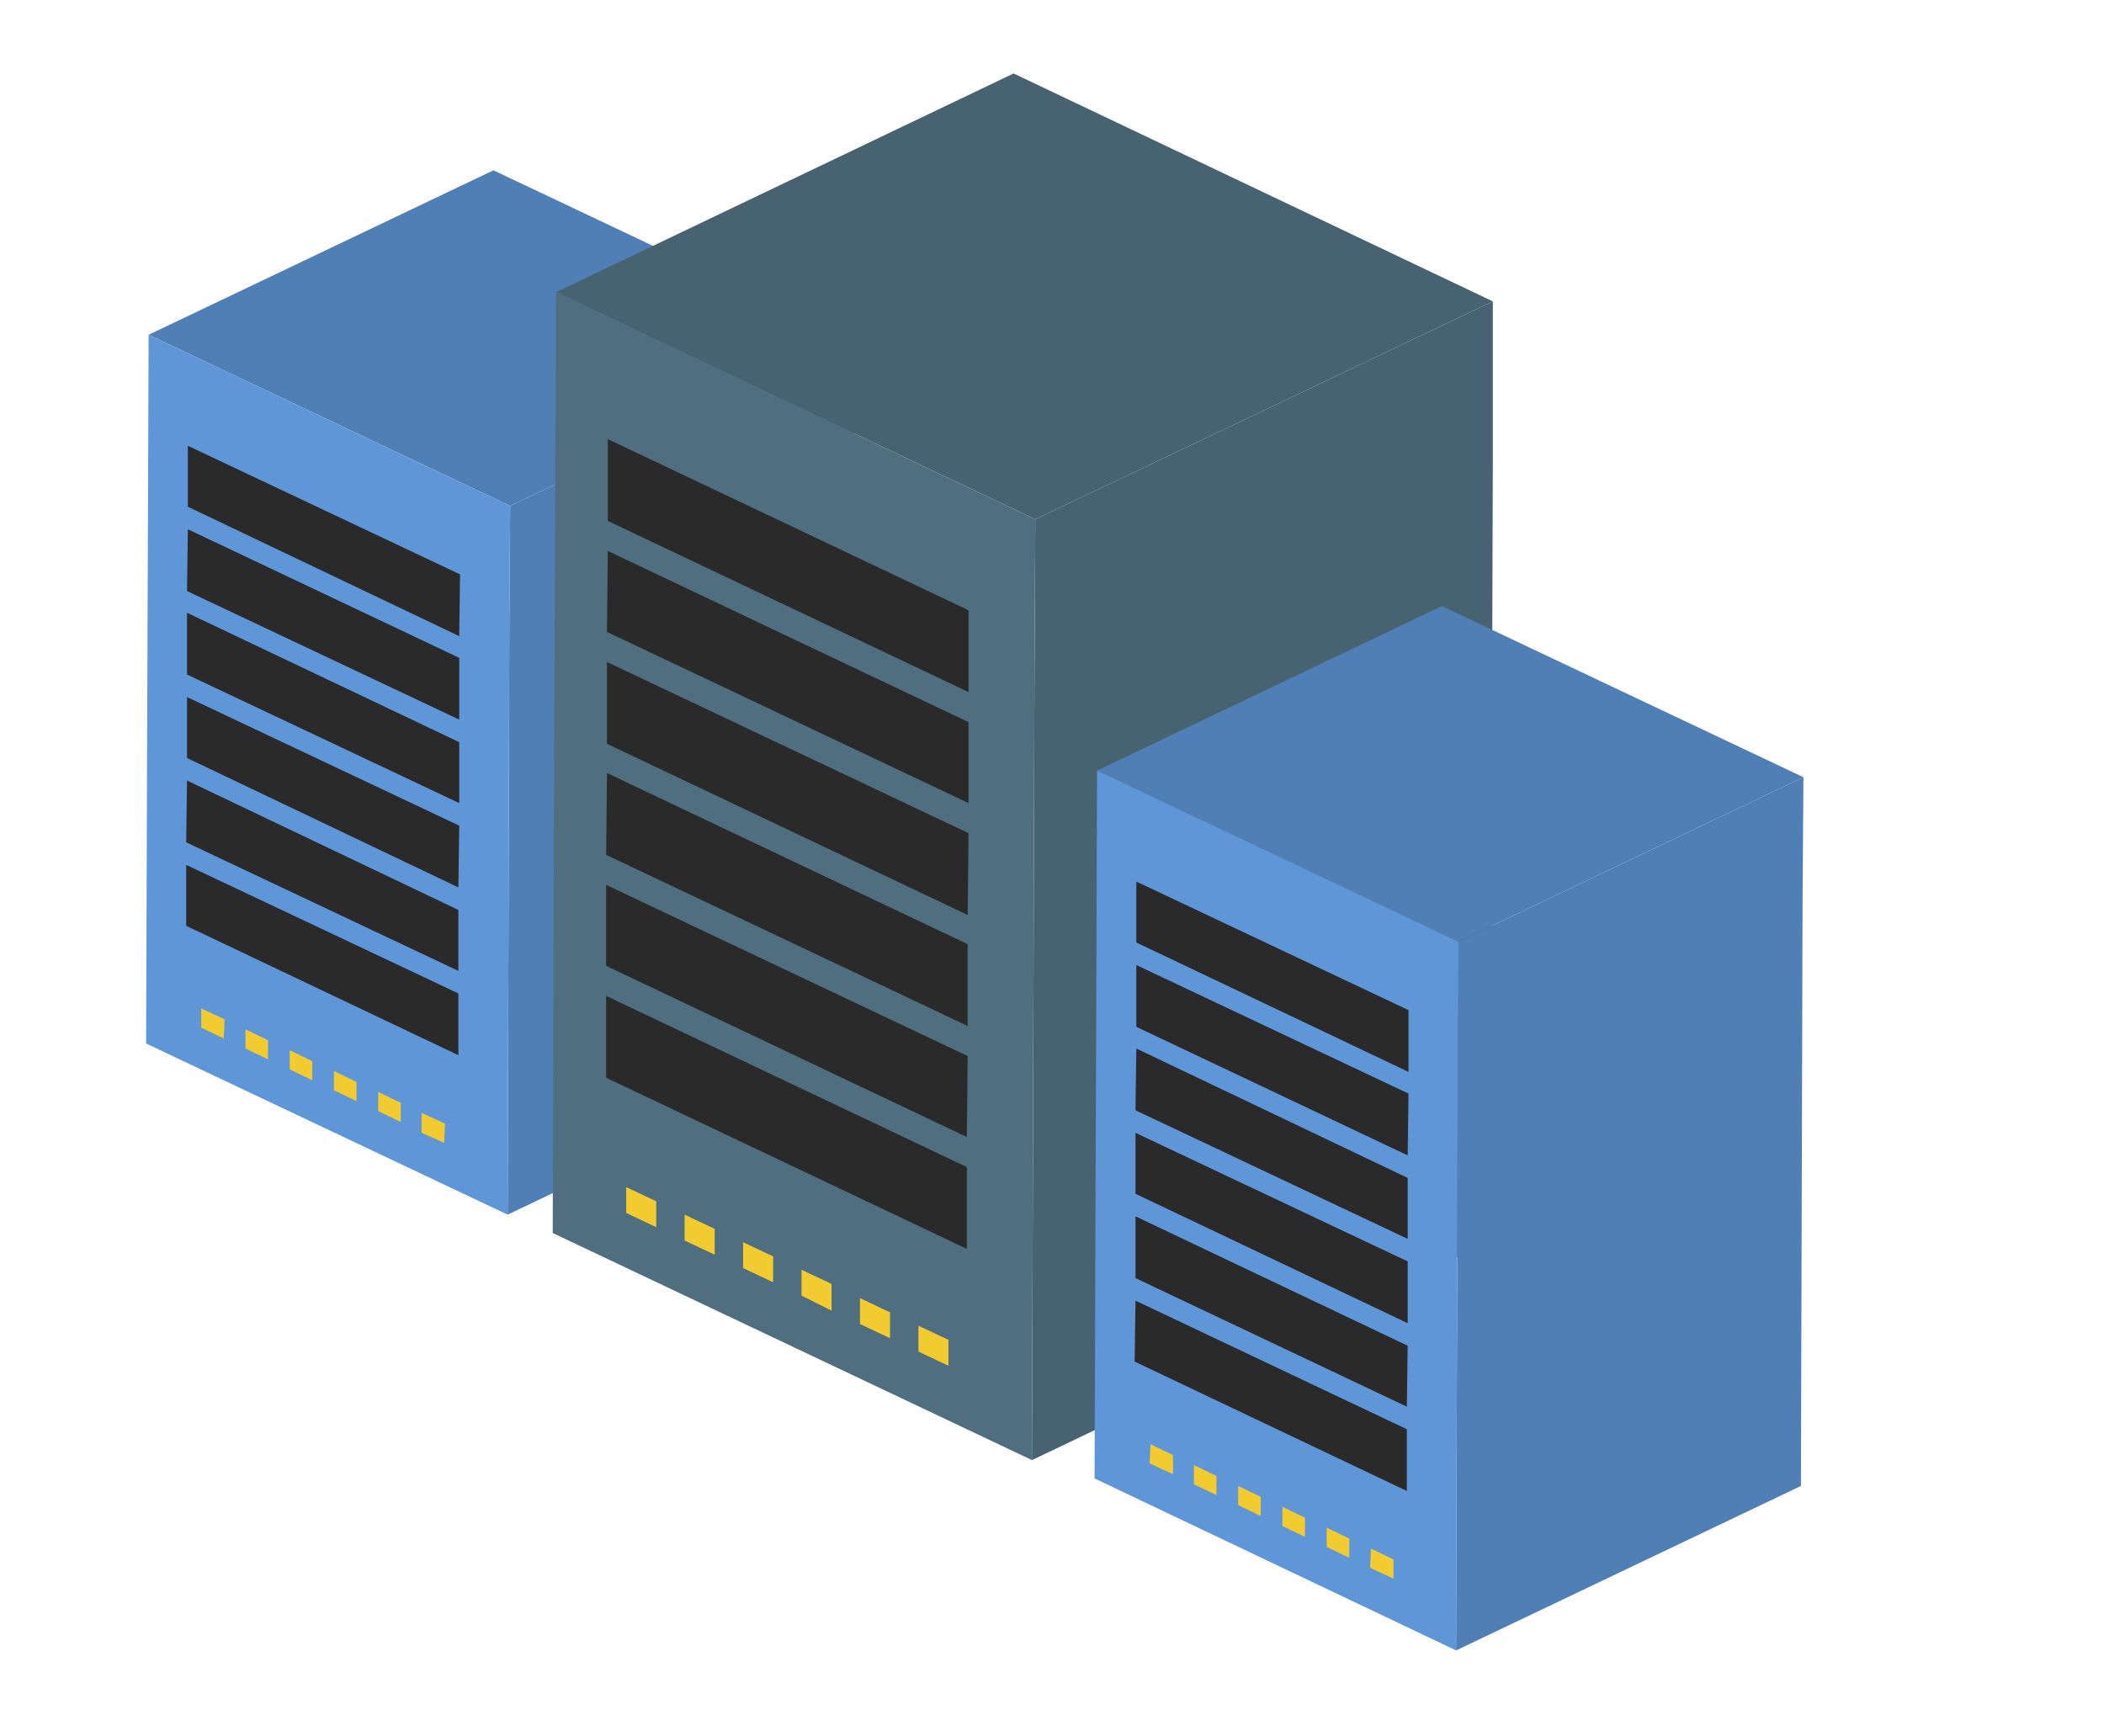 <?xml version="1.0" encoding="utf-8"?>
<!-- Generator: Adobe Illustrator 24.0.2, SVG Export Plug-In . SVG Version: 6.00 Build 0)  -->
<svg version="1.1" xmlns="http://www.w3.org/2000/svg" xmlns:xlink="http://www.w3.org/1999/xlink" x="0px" y="0px"
	 viewBox="0 0 252 208" style="enable-background:new 0 0 252 208;" xml:space="preserve">
<style type="text/css">
	.st0{enable-background:new    ;}
	.st1{fill:#507FB5;}
	.st2{fill:#5F96D7;}
	.st3{fill:#2A2A2A;}
	.st4{fill:#F1CB30;}
	.st5{fill:#476271;}
	.st6{fill:#4F6E7F;}
</style>
<g id="Floor">
	<g>
		<g>
			<g>
				<g class="st0">
					<polygon class="st1" points="61.1,60.6 61,74.9 60.8,145.5 102.1,125.8 102.3,55.2 102.4,40.9 					"/>
					<g>
						<polygon class="st1" points="17.8,40.1 59.1,20.4 102.4,40.9 61.1,60.6 						"/>
					</g>
					<g>
						<polygon class="st2" points="61.1,60.6 61,74.9 60.8,145.5 17.5,125 17.6,95.2 17.8,40.1 						"/>
					</g>
				</g>
			</g>
			<g>
				<g class="st0">
					<g>
						<polygon class="st3" points="54.9,119 54.9,126.4 22.3,110.9 22.3,103.6 						"/>
					</g>
					<g>
						<polygon class="st3" points="54.9,109 54.9,116.3 22.3,100.9 22.4,93.5 						"/>
					</g>
					<g>
						<polygon class="st3" points="55,98.9 54.9,106.3 22.4,90.8 22.4,83.5 						"/>
					</g>
					<g>
						<polygon class="st3" points="55,88.9 55,96.2 22.4,80.8 22.4,73.4 						"/>
					</g>
					<g>
						<polygon class="st3" points="55,78.8 55,86.2 22.4,70.8 22.5,63.4 						"/>
					</g>
					<g>
						<polygon class="st3" points="55.1,68.8 55,76.2 22.5,60.7 22.5,53.4 						"/>
					</g>
				</g>
			</g>
			<g>
				<g>
					<polygon class="st4" points="26.9,122.1 26.8,124.4 24.1,123.1 24.1,120.8 					"/>
				</g>
				<g>
					<polygon class="st4" points="32.1,124.6 32.1,126.9 29.4,125.6 29.4,123.3 					"/>
				</g>
				<g>
					<polygon class="st4" points="37.4,127.1 37.4,129.4 34.7,128.1 34.7,125.8 					"/>
				</g>
				<g>
					<polygon class="st4" points="42.7,129.6 42.7,131.9 40,130.6 40,128.3 					"/>
				</g>
				<g>
					<polygon class="st4" points="48,132.1 48,134.4 45.3,133.1 45.3,130.8 					"/>
				</g>
				<g>
					<polygon class="st4" points="53.3,134.6 53.2,136.9 50.5,135.7 50.5,133.3 					"/>
				</g>
			</g>
		</g>
		<g>
			<g>
				<g class="st0">
					<polygon class="st5" points="124,62.2 123.9,81.2 123.6,174.9 178.5,148.7 178.8,55 178.8,36.1 					"/>
					<g>
						<polygon class="st5" points="66.6,35 121.4,8.8 178.8,36.1 124,62.2 						"/>
					</g>
					<g>
						<polygon class="st6" points="124,62.2 123.9,81.2 123.6,174.9 66.2,147.7 66.3,108.2 66.6,35 						"/>
					</g>
				</g>
			</g>
			<g>
				<g class="st0">
					<g>
						<polygon class="st3" points="115.8,139.8 115.8,149.6 72.6,129.1 72.6,119.3 						"/>
					</g>
					<g>
						<polygon class="st3" points="115.9,126.5 115.8,136.2 72.6,115.7 72.6,106 						"/>
					</g>
					<g>
						<polygon class="st3" points="115.9,113.1 115.9,122.9 72.6,102.4 72.7,92.6 						"/>
					</g>
					<g>
						<polygon class="st3" points="116,99.8 115.9,109.6 72.7,89.1 72.7,79.3 						"/>
					</g>
					<g>
						<polygon class="st3" points="116,86.5 116,96.2 72.7,75.7 72.8,66 						"/>
					</g>
					<g>
						<polygon class="st3" points="116,73.1 116,82.9 72.8,62.4 72.8,52.6 						"/>
					</g>
				</g>
			</g>
			<g>
				<g>
					<polygon class="st4" points="78.6,143.9 78.6,147 75,145.3 75,142.2 					"/>
				</g>
				<g>
					<polygon class="st4" points="85.6,147.2 85.6,150.3 82,148.6 82,145.5 					"/>
				</g>
				<g>
					<polygon class="st4" points="92.6,150.5 92.6,153.6 89,151.9 89,148.8 					"/>
				</g>
				<g>
					<polygon class="st4" points="99.6,153.8 99.6,157 96,155.2 96,152.1 					"/>
				</g>
				<g>
					<polygon class="st4" points="106.6,157.2 106.6,160.3 103,158.6 103,155.5 					"/>
				</g>
				<g>
					<polygon class="st4" points="113.6,160.5 113.6,163.6 110,161.9 110,158.8 					"/>
				</g>
			</g>
		</g>
		<g>
			<g>
				<g class="st0">
					<polygon class="st1" points="174.7,112.8 174.6,127.1 174.4,197.7 215.7,178 215.9,107.4 216,93.1 					"/>
					<g>
						<polygon class="st1" points="131.4,92.3 172.7,72.6 216,93.1 174.7,112.8 						"/>
					</g>
					<g>
						<polygon class="st2" points="174.7,112.8 174.6,127.1 174.4,197.7 131.1,177.1 131.2,147.4 131.4,92.3 						"/>
					</g>
				</g>
			</g>
			<g>
				<g class="st0">
					<g>
						<polygon class="st3" points="168.5,171.2 168.5,178.6 135.9,163.1 136,155.8 						"/>
					</g>
					<g>
						<polygon class="st3" points="168.6,161.2 168.5,168.5 136,153.1 136,145.7 						"/>
					</g>
					<g>
						<polygon class="st3" points="168.6,151.1 168.6,158.5 136,143 136,135.7 						"/>
					</g>
					<g>
						<polygon class="st3" points="168.6,141.1 168.6,148.4 136,133 136.1,125.6 						"/>
					</g>
					<g>
						<polygon class="st3" points="168.7,131 168.6,138.4 136.1,123 136.1,115.6 						"/>
					</g>
					<g>
						<polygon class="st3" points="168.7,121 168.7,128.4 136.1,112.9 136.1,105.6 						"/>
					</g>
				</g>
			</g>
			<g>
				<g>
					<polygon class="st4" points="140.5,174.3 140.5,176.6 137.7,175.3 137.8,173 					"/>
				</g>
				<g>
					<polygon class="st4" points="145.7,176.8 145.7,179.1 143,177.8 143,175.5 					"/>
				</g>
				<g>
					<polygon class="st4" points="151,179.3 151,181.6 148.3,180.3 148.3,178 					"/>
				</g>
				<g>
					<polygon class="st4" points="156.3,181.8 156.3,184.1 153.6,182.8 153.6,180.5 					"/>
				</g>
				<g>
					<polygon class="st4" points="161.6,184.3 161.6,186.6 158.9,185.3 158.9,183 					"/>
				</g>
				<g>
					<polygon class="st4" points="166.9,186.8 166.9,189.1 164.1,187.8 164.2,185.5 					"/>
				</g>
			</g>
		</g>
	</g>
</g>
<g id="Shadow_1_">
</g>
<g id="Servers">
</g>
<g id="Desk_2_">
</g>
<g id="Character">
</g>
</svg>
